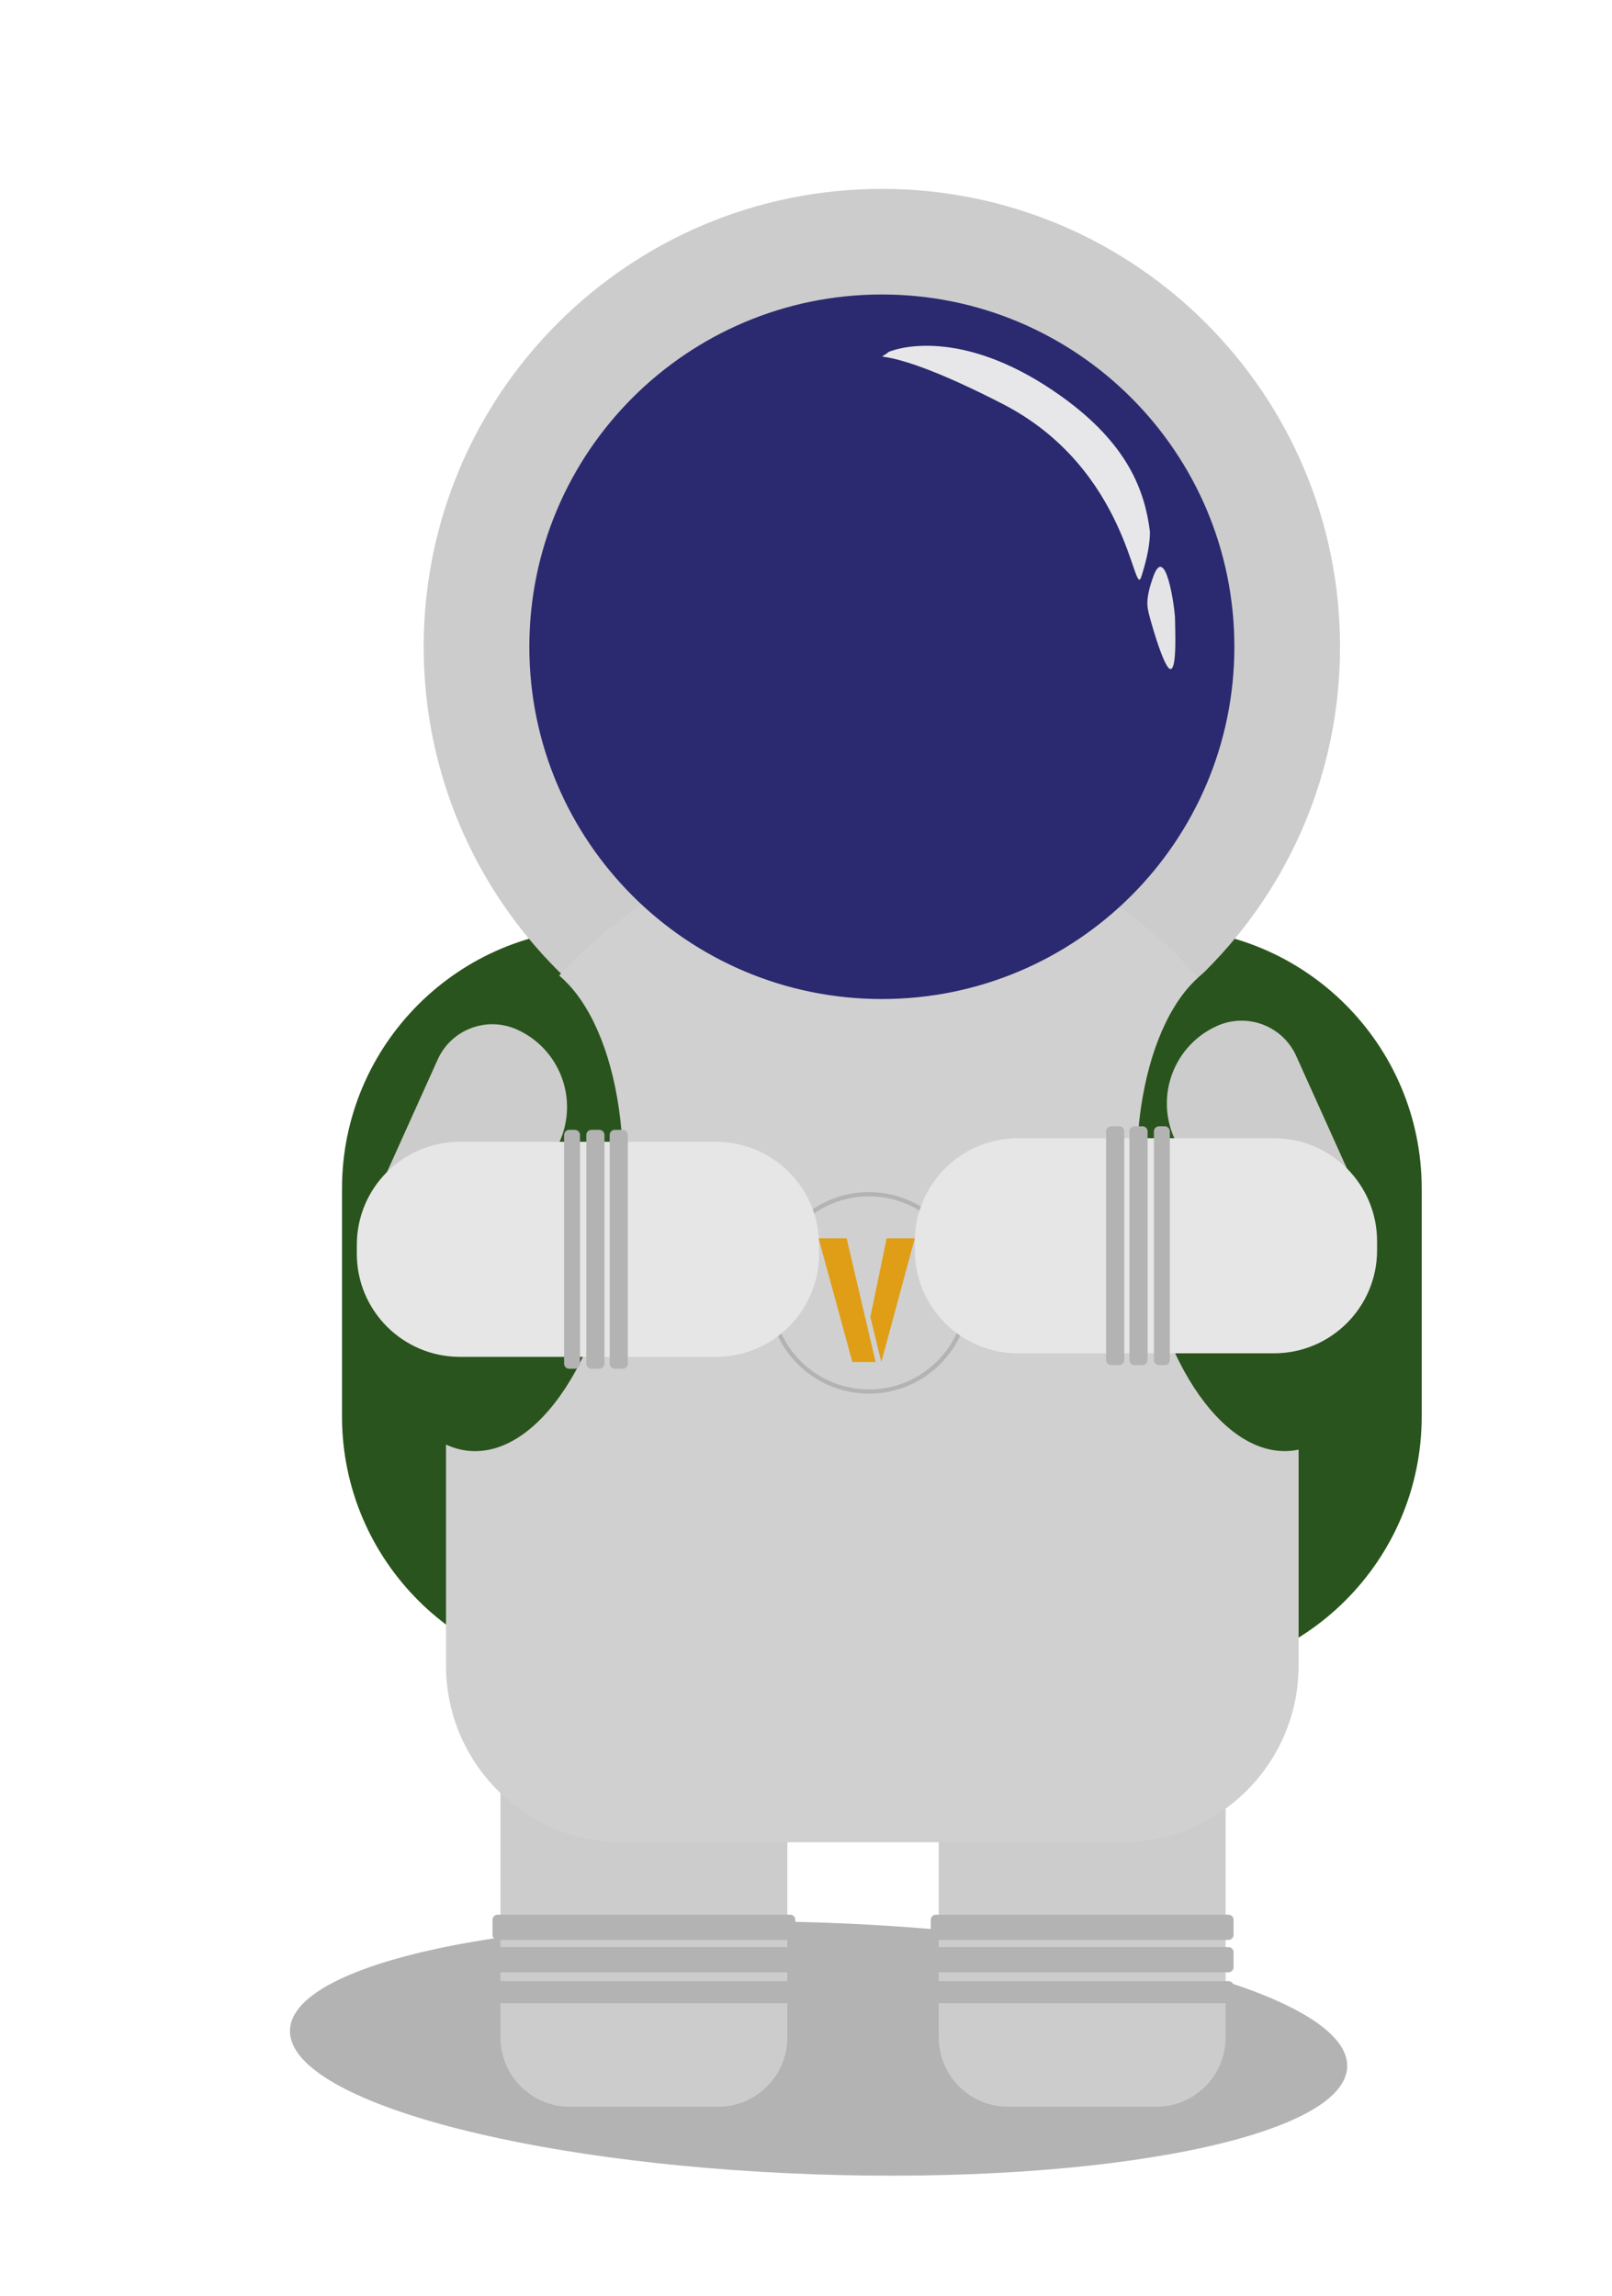 <svg width="384" height="547" viewBox="0 0 384 547" fill="none" xmlns="http://www.w3.org/2000/svg">
<path d="M193.953 517.982C263.499 520.41 320.345 508.956 320.923 492.397C321.501 475.839 265.592 460.447 196.047 458.018C126.502 455.59 69.655 467.044 69.077 483.603C68.499 500.161 124.408 515.553 193.953 517.982Z" fill="#B3B3B3"/>
<g filter="url(#filter0_d)">
<path d="M265.442 501.885H230.137C221.007 501.885 213.623 494.487 213.623 485.381V406.468C213.623 397.343 221.026 389.964 230.137 389.964H265.442C274.572 389.964 281.956 397.362 281.956 406.468V485.381C281.956 494.487 274.553 501.885 265.442 501.885Z" fill="#CCCCCC"/>
<path d="M133.521 399.449H266.619C300.881 399.449 328.669 371.677 328.669 337.437V283.145C328.669 248.905 300.881 221.134 266.619 221.134H133.521C99.259 221.134 71.471 248.905 71.471 283.145V337.437C71.471 371.677 99.259 399.449 133.521 399.449Z" fill="#2A541D"/>
<path d="M161.044 501.885H125.739C116.609 501.885 109.225 494.487 109.225 485.381V406.468C109.225 397.343 116.628 389.964 125.739 389.964H161.044C170.174 389.964 177.558 397.362 177.558 406.468V485.381C177.558 494.487 170.155 501.885 161.044 501.885Z" fill="#CCCCCC"/>
<path d="M200.07 263.151C260.348 263.151 309.214 214.317 309.214 154.076C309.214 93.835 260.348 45 200.07 45C139.792 45 90.927 93.835 90.927 154.076C90.927 214.317 139.792 263.151 200.07 263.151Z" fill="#CCCCCC"/>
<path d="M138.381 438.887H257.224C280.495 438.887 299.344 420.031 299.344 396.793V297.581C299.344 242.797 254.908 198.389 200.089 198.389C142.746 198.389 96.242 244.846 96.242 302.172V396.793C96.261 420.031 115.109 438.887 138.381 438.887Z" fill="#D0D0D0"/>
<path d="M200.07 237.998C246.448 237.998 284.044 200.425 284.044 154.076C284.044 107.727 246.448 70.154 200.07 70.154C153.693 70.154 116.096 107.727 116.096 154.076C116.096 200.425 153.693 237.998 200.07 237.998Z" fill="#2B2A70"/>
<path d="M228.822 96.216C198.635 80.701 198.146 86.963 201.683 83.837C204.885 82.487 220.494 78.446 242.809 94.401C258.734 105.788 262.699 116.974 263.921 126.572C263.977 130.38 262.733 134.707 261.87 137.387C260.016 143.144 259.008 111.731 228.822 96.216Z" fill="#EEEEEE" fill-opacity="0.96"/>
<path d="M263.513 145.494C263.49 145.851 267.152 159.282 268.805 159.387C270.459 159.493 269.884 149.094 269.904 147.406C269.927 145.403 267.622 128.221 264.49 138.042C262.635 143.393 263.535 145.138 263.513 145.494Z" fill="#EEEEEE" fill-opacity="0.95"/>
<path d="M137.841 289.922C141.135 257.464 130.235 229.776 113.495 228.079C96.755 226.383 80.515 251.32 77.221 283.777C73.927 316.235 84.827 343.923 101.567 345.62C118.307 347.317 134.547 322.38 137.841 289.922Z" fill="#2A541D"/>
<path d="M297.625 345.609C314.364 343.913 325.264 316.225 321.971 283.767C318.677 251.309 302.436 226.372 285.697 228.069C268.957 229.765 258.057 257.453 261.351 289.911C264.645 322.369 280.885 347.306 297.625 345.609Z" fill="#2A541D"/>
<path d="M269.751 271.176L283.38 301.394C286.607 308.584 295.072 311.771 302.247 308.546L307.695 306.099C314.889 302.874 318.078 294.414 314.851 287.243L298.774 251.561C295.547 244.371 287.081 241.185 279.906 244.409C269.694 249 265.158 260.989 269.751 271.176Z" fill="#CCCCCC"/>
<path d="M123.289 272.024L109.66 302.243C106.433 309.432 97.968 312.619 90.793 309.394L85.345 306.947C78.151 303.722 74.962 295.262 78.189 288.091L94.266 252.409C97.493 245.22 105.959 242.033 113.134 245.258C123.346 249.848 127.882 261.837 123.289 272.024Z" fill="#CCCCCC"/>
<path d="M197 331.5C209.979 331.5 220.5 320.979 220.5 308C220.5 295.021 209.979 284.5 197 284.5C184.021 284.5 173.5 295.021 173.5 308C173.5 320.979 184.021 331.5 197 331.5Z" stroke="#B3B3B3"/>
<path d="M232.491 322.394H293.478C307.031 322.394 318.04 311.41 318.04 297.847V295.704C318.04 282.159 307.05 271.157 293.478 271.157H232.491C218.938 271.157 207.928 282.14 207.928 295.704V297.847C207.928 311.391 218.919 322.394 232.491 322.394Z" fill="#E6E6E6"/>
<path d="M160.55 323.242H99.562C86.009 323.242 75 312.259 75 298.695V296.552C75 283.008 85.99 272.005 99.562 272.005H160.55C174.102 272.005 185.112 282.989 185.112 296.552V298.695C185.112 312.24 174.121 323.242 160.55 323.242Z" fill="#E6E6E6"/>
<path d="M253.484 269.525V324.006C253.484 324.67 254.035 325.22 254.699 325.22H256.597C257.261 325.22 257.812 324.67 257.812 324.006V269.525C257.812 268.861 257.261 268.311 256.597 268.311H254.699C254.035 268.33 253.484 268.861 253.484 269.525Z" fill="#B3B3B3"/>
<path d="M139.556 270.374V324.855C139.556 325.519 139.005 326.069 138.341 326.069H136.443C135.779 326.069 135.228 325.519 135.228 324.855V270.374C135.228 269.71 135.779 269.16 136.443 269.16H138.341C139.005 269.179 139.556 269.71 139.556 270.374Z" fill="#B3B3B3"/>
<path d="M259.046 269.525V324.006C259.046 324.67 259.596 325.22 260.261 325.22H262.159C262.823 325.22 263.373 324.67 263.373 324.006V269.525C263.373 268.861 262.823 268.311 262.159 268.311H260.261C259.596 268.33 259.046 268.861 259.046 269.525Z" fill="#B3B3B3"/>
<path d="M133.994 270.374V324.855C133.994 325.519 133.444 326.069 132.78 326.069H130.881C130.217 326.069 129.667 325.519 129.667 324.855V270.374C129.667 269.71 130.217 269.16 130.881 269.16H132.78C133.444 269.179 133.994 269.71 133.994 270.374Z" fill="#B3B3B3"/>
<path d="M264.873 269.525V324.006C264.873 324.67 265.423 325.22 266.088 325.22H267.454C268.119 325.22 268.669 324.67 268.669 324.006V269.525C268.669 268.861 268.119 268.311 267.454 268.311H266.088C265.423 268.33 264.873 268.861 264.873 269.525Z" fill="#B3B3B3"/>
<path d="M128.167 270.374V324.855C128.167 325.519 127.617 326.069 126.952 326.069H125.586C124.921 326.069 124.371 325.519 124.371 324.855V270.374C124.371 269.71 124.921 269.16 125.586 269.16H126.952C127.617 269.179 128.167 269.71 128.167 270.374Z" fill="#B3B3B3"/>
<path d="M282.64 456.13H212.94C212.275 456.13 211.725 456.68 211.725 457.344V460.929C211.725 461.593 212.275 462.143 212.94 462.143H282.64C283.304 462.143 283.854 461.593 283.854 460.929V457.344C283.854 456.661 283.304 456.13 282.64 456.13Z" fill="#B3B3B3"/>
<path d="M282.64 463.851H212.94C212.275 463.851 211.725 464.401 211.725 465.065V468.65C211.725 469.314 212.275 469.864 212.94 469.864H282.64C283.304 469.864 283.854 469.314 283.854 468.65V465.065C283.854 464.401 283.304 463.851 282.64 463.851Z" fill="#B3B3B3"/>
<path d="M282.64 471.951H212.94C212.275 471.951 211.725 472.501 211.725 473.165V476.01C211.725 476.674 212.275 477.225 212.94 477.225H282.64C283.304 477.225 283.854 476.674 283.854 476.01V473.165C283.854 472.482 283.304 471.951 282.64 471.951Z" fill="#B3B3B3"/>
<path d="M178.241 456.13H108.541C107.877 456.13 107.327 456.68 107.327 457.344V460.929C107.327 461.593 107.877 462.143 108.541 462.143H178.241C178.906 462.143 179.456 461.593 179.456 460.929V457.344C179.456 456.661 178.906 456.13 178.241 456.13Z" fill="#B3B3B3"/>
<path d="M178.241 463.851H108.541C107.877 463.851 107.327 464.401 107.327 465.065V468.65C107.327 469.314 107.877 469.864 108.541 469.864H178.241C178.906 469.864 179.456 469.314 179.456 468.65V465.065C179.456 464.401 178.906 463.851 178.241 463.851Z" fill="#B3B3B3"/>
<path d="M178.241 471.951H108.541C107.877 471.951 107.327 472.501 107.327 473.165V476.01C107.327 476.674 107.877 477.225 108.541 477.225H178.241C178.906 477.225 179.456 476.674 179.456 476.01V473.165C179.456 472.482 178.906 471.951 178.241 471.951Z" fill="#B3B3B3"/>
<path d="M201.219 295H207.916L199.948 324.463L197.325 313.725L201.219 295ZM191.677 295L198.576 324.463H193.049L185 295H191.677Z" fill="#DF9E15"/>
</g>
<defs>
<filter id="filter0_d" x="36.471" y="0" width="347.199" height="546.885" filterUnits="userSpaceOnUse" color-interpolation-filters="sRGB">
<feFlood flood-opacity="0" result="BackgroundImageFix"/>
<feColorMatrix in="SourceAlpha" type="matrix" values="0 0 0 0 0 0 0 0 0 0 0 0 0 0 0 0 0 0 127 0"/>
<feOffset dx="10"/>
<feGaussianBlur stdDeviation="22.5"/>
<feColorMatrix type="matrix" values="0 0 0 0 0 0 0 0 0 0 0 0 0 0 0 0 0 0 0.2 0"/>
<feBlend mode="normal" in2="BackgroundImageFix" result="effect1_dropShadow"/>
<feBlend mode="normal" in="SourceGraphic" in2="effect1_dropShadow" result="shape"/>
</filter>
</defs>
</svg>

